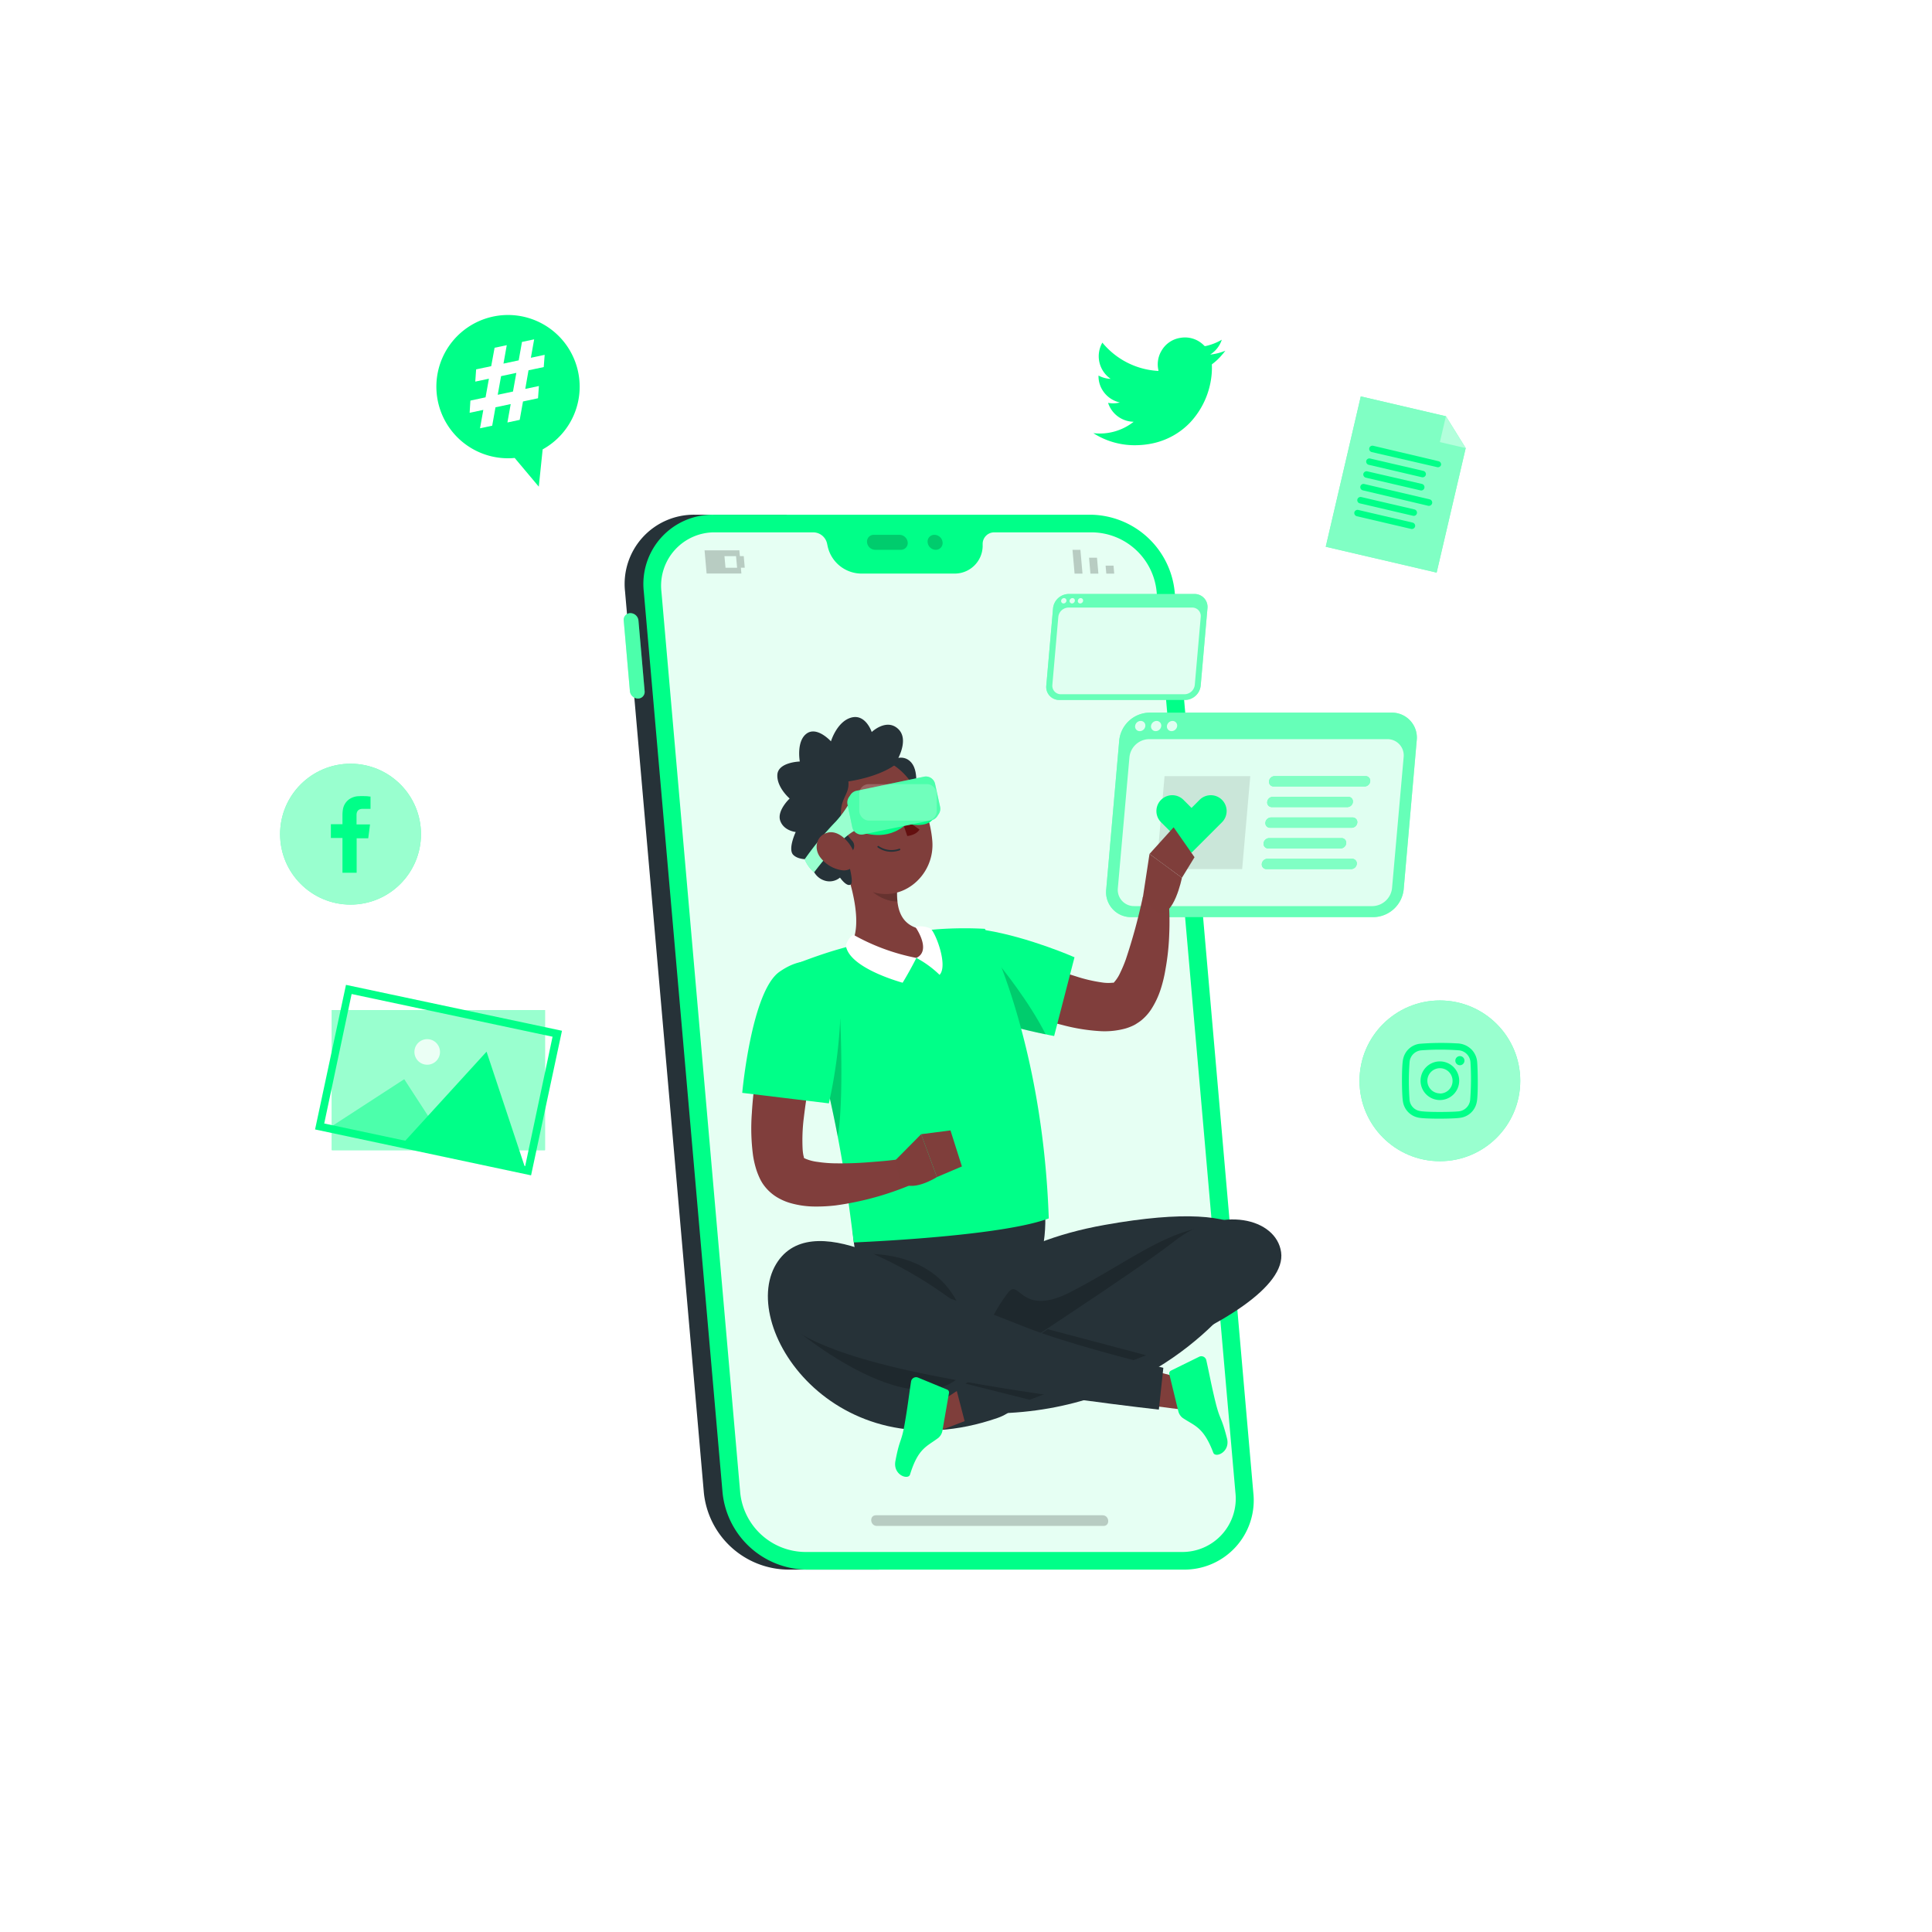 <svg class="animated" id="freepik_stories-digital-lifestyle" xmlns="http://www.w3.org/2000/svg" viewBox="0 0 500 500" version="1.1" xmlns:xlink="http://www.w3.org/1999/xlink" xmlns:svgjs="http://svgjs.com/svgjs"><style>svg#freepik_stories-digital-lifestyle:not(.animated) .animable {opacity: 0;}svg#freepik_stories-digital-lifestyle.animated #freepik--Windows--inject-57 {animation: 3s Infinite  linear heartbeat;animation-delay: 0s;}svg#freepik_stories-digital-lifestyle.animated #freepik--Icons--inject-57 {animation: 3s Infinite  linear floating;animation-delay: 0s;}            @keyframes heartbeat {                0% {                    transform: scale(1);                }                10% {                    transform: scale(1.1);                }                30% {                    transform: scale(1);                }                40% {                    transform: scale(1);                }                50% {                    transform: scale(1.1);                }                60% {                    transform: scale(1);                }                100% {                    transform: scale(1);                }            }                    @keyframes floating {                0% {                    opacity: 1;                    transform: translateY(0px);                }                50% {                    transform: translateY(-10px);                }                100% {                    opacity: 1;                    transform: translateY(0px);                }            }        .animator-hidden { display: none; }</style><g id="freepik--background-complete--inject-57" class="animable animator-hidden" style="transform-origin: 250px 228.23px;"><rect x="416.78" y="398.49" width="33.12" height="0.25" style="fill: rgb(235, 235, 235); transform-origin: 433.34px 398.615px;" id="eljgo6fvf17u" class="animable"></rect><rect x="322.53" y="401.21" width="8.69" height="0.25" style="fill: rgb(235, 235, 235); transform-origin: 326.875px 401.335px;" id="el9qrjc7zye27" class="animable"></rect><rect x="396.59" y="389.21" width="19.19" height="0.25" style="fill: rgb(235, 235, 235); transform-origin: 406.185px 389.335px;" id="el39sick5v4br" class="animable"></rect><rect x="52.46" y="390.89" width="43.19" height="0.25" style="fill: rgb(235, 235, 235); transform-origin: 74.055px 391.015px;" id="ellu0wig5b2sn" class="animable"></rect><rect x="104.56" y="390.89" width="6.33" height="0.25" style="fill: rgb(235, 235, 235); transform-origin: 107.725px 391.015px;" id="elwrd4l87fk4q" class="animable"></rect><rect x="131.47" y="395.11" width="93.68" height="0.25" style="fill: rgb(235, 235, 235); transform-origin: 178.31px 395.235px;" id="elfgwzhenkbya" class="animable"></rect><path d="M237,337.8H43.92a5.71,5.71,0,0,1-5.71-5.71V60.66A5.71,5.71,0,0,1,43.92,55H237a5.71,5.71,0,0,1,5.71,5.71V332.09A5.71,5.71,0,0,1,237,337.8ZM43.92,55.2a5.47,5.47,0,0,0-5.46,5.46V332.09a5.47,5.47,0,0,0,5.46,5.46H237a5.47,5.47,0,0,0,5.46-5.46V60.66A5.47,5.47,0,0,0,237,55.2Z" style="fill: rgb(235, 235, 235); transform-origin: 140.46px 196.4px;" id="elbd8ryxvatik" class="animable"></path><path d="M453.31,337.8H260.21a5.72,5.72,0,0,1-5.71-5.71V60.66A5.72,5.72,0,0,1,260.21,55h193.1A5.71,5.71,0,0,1,459,60.66V332.09A5.71,5.71,0,0,1,453.31,337.8ZM260.21,55.2a5.47,5.47,0,0,0-5.46,5.46V332.09a5.47,5.47,0,0,0,5.46,5.46h193.1a5.47,5.47,0,0,0,5.46-5.46V60.66a5.47,5.47,0,0,0-5.46-5.46Z" style="fill: rgb(235, 235, 235); transform-origin: 356.75px 196.4px;" id="elna8lecod3a" class="animable"></path><rect y="382.4" width="500" height="0.25" style="fill: rgb(235, 235, 235); transform-origin: 250px 382.525px;" id="elq988bvpb79n" class="animable"></rect><g id="elou9ubl7tnyq"><circle cx="409.3" cy="228.32" r="19.84" style="fill: rgb(224, 224, 224); transform-origin: 409.3px 228.32px; transform: rotate(-13.28deg);" class="animable" id="elt030a60bze"></circle></g><g id="elavrg3th722"><circle cx="412.39" cy="228.32" r="19.84" style="fill: rgb(240, 240, 240); transform-origin: 412.39px 228.32px; transform: rotate(-13.28deg);" class="animable" id="eldbzksnk8zn"></circle></g><g id="elgcdmk2dp5q4"><circle cx="412.39" cy="228.32" r="15.25" style="fill: rgb(245, 245, 245); transform-origin: 412.39px 228.32px; transform: rotate(-22.5deg);" class="animable" id="elrg18awup9cc"></circle></g><path d="M425.32,228.32a15.24,15.24,0,0,0-14.09-15.19c.38,0,.76-.06,1.16-.06a15.25,15.25,0,0,1,0,30.5c-.4,0-.78,0-1.16,0A15.25,15.25,0,0,0,425.32,228.32Z" style="fill: rgb(224, 224, 224); transform-origin: 419.435px 228.32px;" id="el5tk3qacj1ul" class="animable"></path><polygon points="412.39 218.62 410.21 225.32 403.16 225.32 408.86 229.47 406.68 236.17 412.39 232.03 418.09 236.17 415.91 229.47 421.61 225.32 414.56 225.32 412.39 218.62" style="fill: rgb(230, 230, 230); transform-origin: 412.385px 227.395px;" id="el1u96pjwnvjc" class="animable"></polygon><g id="el2l1j1mepqnk"><rect x="352.07" y="320.15" width="73.55" height="24.25" rx="6.86" style="fill: rgb(235, 235, 235); transform-origin: 388.845px 332.275px; transform: rotate(-12deg);" class="animable" id="elxsmc1ydvu4q"></rect></g><path d="M389.63,325.24a6.33,6.33,0,1,0,1.12,9.68,1.51,1.51,0,0,0,.58.77l5.06,3.29a1.52,1.52,0,0,0,2.09-.44,1.5,1.5,0,0,0-.44-2.09L393,333.16a1.48,1.48,0,0,0-.93-.22A6.34,6.34,0,0,0,389.63,325.24ZM390,333a4.5,4.5,0,1,1-1.33-6.22A4.51,4.51,0,0,1,390,333Z" style="fill: rgb(250, 250, 250); transform-origin: 389.287px 331.718px;" id="elczyqoufl1z5" class="animable"></path><path d="M123.82,322.42a17.11,17.11,0,0,0-10.63,21.73c2.38,6.93,16.48,16.32,22.68,20.18A2.85,2.85,0,0,0,140,362.9c2.53-6.85,7.9-22.91,5.52-29.85A17.11,17.11,0,0,0,123.82,322.42ZM132,346.31A8.14,8.14,0,1,1,137.08,336,8.14,8.14,0,0,1,132,346.31Z" style="fill: rgb(235, 235, 235); transform-origin: 129.19px 343.121px;" id="elnf4q0dmh7t" class="animable"></path><path d="M120.83,137.46h-8.14a5.72,5.72,0,0,0-4.77,2.56l-1.19,1.8a5.25,5.25,0,0,1-4.37,2.35h-21a3.4,3.4,0,0,0-3.41,3.41v32.81h47.37V144.17l-.42-3.15A4.08,4.08,0,0,0,120.83,137.46Z" style="fill: rgb(224, 224, 224); transform-origin: 101.635px 158.925px;" id="elk8r6qeqmr2j" class="animable"></path><rect x="81.49" y="148.31" width="40.27" height="27.54" style="fill: rgb(250, 250, 250); transform-origin: 101.625px 162.08px;" id="elw8bdfciimc8" class="animable"></rect><path d="M125.31,180.39H77.94l-7-25.31a3,3,0,0,1,2.9-3.81h38.83a6,6,0,0,1,5.82,4.44Z" style="fill: rgb(240, 240, 240); transform-origin: 98.069px 165.83px;" id="eln3ataozivco" class="animable"></path><path d="M196,105.44h33.7A3.36,3.36,0,0,0,233,102H192.69A3.36,3.36,0,0,0,196,105.44Z" style="fill: rgb(224, 224, 224); transform-origin: 212.845px 103.72px;" id="elzi7kqsxinr" class="animable"></path><path d="M219.52,105.44h33.7A3.36,3.36,0,0,0,256.5,102H216.23A3.36,3.36,0,0,0,219.52,105.44Z" style="fill: rgb(240, 240, 240); transform-origin: 236.365px 103.72px;" id="el7l3qhm37jt" class="animable"></path><path d="M195.7,104.39h20.54a.81.81,0,0,0,.74-1.08L205.71,69.68a2.22,2.22,0,0,0-2.09-1.55H183.08a.81.81,0,0,0-.74,1.08l11.27,33.63A2.22,2.22,0,0,0,195.7,104.39Z" style="fill: rgb(224, 224, 224); transform-origin: 199.66px 86.26px;" id="elg7hv24b6xgo" class="animable"></path><path d="M194.71,104.39h20.54a.81.81,0,0,0,.74-1.08L204.72,69.68a2.22,2.22,0,0,0-2.09-1.55H182.09a.81.81,0,0,0-.74,1.08l11.27,33.63A2.22,2.22,0,0,0,194.71,104.39Z" style="fill: rgb(240, 240, 240); transform-origin: 198.67px 86.26px;" id="elqddr4wxt8" class="animable"></path><path d="M197,86.26c.27,1.29,1.12,2.34,1.91,2.34s1.22-1,1-2.34-1.12-2.33-1.91-2.33S196.74,85,197,86.26Z" style="fill: rgb(255, 255, 255); transform-origin: 198.448px 86.265px;" id="elp9ke19vpl7e" class="animable"></path><path d="M241.65,85.77a9.85,9.85,0,1,0-15,3l-.45,5.13,4-3.24A9.84,9.84,0,0,0,241.65,85.77Z" style="fill: rgb(224, 224, 224); transform-origin: 232.933px 82.617px;" id="elx8r5wpdc2j" class="animable"></path><path d="M238.74,77.17h-11a.39.39,0,0,0-.39.39v7.82a.38.38,0,0,0,.39.39h11a.38.38,0,0,0,.39-.39V77.56A.39.39,0,0,0,238.74,77.17Zm-.18,7.62-3.32-3.32,3.32-3.32Zm-.41-7-3.32,3.31-1.61,1.62-4.93-4.93Zm-10.26.4,3.31,3.32-3.31,3.32Zm.4,7,3.32-3.32,1.61,1.61,1.61-1.61,3.32,3.32Z" style="fill: rgb(250, 250, 250); transform-origin: 233.24px 81.47px;" id="els2ubp221gbh" class="animable"></path><polygon points="403.08 176.85 387.45 165.11 403.08 153.37 404.38 155.1 391.05 165.11 404.38 175.12 403.08 176.85" style="fill: rgb(224, 224, 224); transform-origin: 395.915px 165.11px;" id="elcl3oegg5xl" class="animable"></polygon><circle cx="389.25" cy="165.11" r="3.06" style="fill: rgb(235, 235, 235); transform-origin: 389.25px 165.11px;" id="elp089xg33rq" class="animable"></circle><path d="M407,154.24a3.06,3.06,0,1,1-3.06-3.06A3.06,3.06,0,0,1,407,154.24Z" style="fill: rgb(235, 235, 235); transform-origin: 403.94px 154.24px;" id="el3qrzeb6hr0a" class="animable"></path><circle cx="403.92" cy="176.21" r="3.06" style="fill: rgb(235, 235, 235); transform-origin: 403.92px 176.21px;" id="elfvezts76854" class="animable"></circle></g><g id="freepik--Shadow--inject-57" class="animable animator-hidden" style="transform-origin: 245.18px 412.39px;"><ellipse id="freepik--path--inject-57" cx="245.18" cy="412.39" rx="193.89" ry="11.32" style="fill: rgb(245, 245, 245); transform-origin: 245.18px 412.39px;" class="animable"></ellipse></g><g id="freepik--Device--inject-57" class="animable" style="transform-origin: 242.938px 269.71px;"><path d="M179.9,133.21h23.68l23.88,273H203.78a22.13,22.13,0,0,1-21.62-19.88l-20.4-233.25A17.92,17.92,0,0,1,179.9,133.21Z" style="fill: rgb(38, 50, 56); transform-origin: 194.557px 269.709px;" id="el684s9xx3hqe" class="animable"></path><path d="M165.23,160.59a2.12,2.12,0,0,0-2.07-1.91,1.72,1.72,0,0,0-1.74,1.91l1.6,18.29a2.12,2.12,0,0,0,2.07,1.9,1.72,1.72,0,0,0,1.74-1.9Z" style="fill: #00FF88; transform-origin: 164.124px 169.73px;" id="elihtzfvreh4d" class="animable"></path><g id="el94zrhhs7dz"><path d="M165.23,160.59a2.12,2.12,0,0,0-2.07-1.91,1.72,1.72,0,0,0-1.74,1.91l1.6,18.29a2.12,2.12,0,0,0,2.07,1.9,1.72,1.72,0,0,0,1.74-1.9Z" style="fill: rgb(255, 255, 255); opacity: 0.3; transform-origin: 164.124px 169.73px;" class="animable" id="elru4u1gtelh"></path></g><path d="M208.63,406.21h97.59a17.93,17.93,0,0,0,18.14-19.88L304,153.08a22.13,22.13,0,0,0-21.62-19.87H184.75a17.92,17.92,0,0,0-18.14,19.87L187,386.33A22.13,22.13,0,0,0,208.63,406.21Z" style="fill: #00FF88; transform-origin: 245.485px 269.71px;" id="elbksf59r3q4j" class="animable"></path><path d="M185.14,137.77h25.37a3.69,3.69,0,0,1,3.53,2.88l.17.79a9,9,0,0,0,8.61,7h24.11a7.23,7.23,0,0,0,7.38-7l0-.79a3,3,0,0,1,3-2.88h25.36a17,17,0,0,1,16.66,15.31l20.4,233.25a13.81,13.81,0,0,1-14,15.32H208.23a17.06,17.06,0,0,1-16.66-15.32l-20.4-233.25A13.81,13.81,0,0,1,185.14,137.77Z" style="fill: #00FF88; transform-origin: 245.451px 269.71px;" id="el0fdhvyhl3xn8" class="animable"></path><g id="elfuk9fmyxhvn"><path d="M185.14,137.77h25.37a3.69,3.69,0,0,1,3.53,2.88l.17.79a9,9,0,0,0,8.61,7h24.11a7.23,7.23,0,0,0,7.38-7l0-.79a3,3,0,0,1,3-2.88h25.36a17,17,0,0,1,16.66,15.31l20.4,233.25a13.81,13.81,0,0,1-14,15.32H208.23a17.06,17.06,0,0,1-16.66-15.32l-20.4-233.25A13.81,13.81,0,0,1,185.14,137.77Z" style="fill: rgb(255, 255, 255); opacity: 0.9; transform-origin: 245.451px 269.71px;" class="animable" id="elmbvcdhbrcj9"></path></g><g id="elhqao0ydbkdv"><g style="opacity: 0.2; transform-origin: 234.164px 140.35px;" class="animable" id="elc8hh2v4njxi"><path d="M240.07,140.35a2.15,2.15,0,0,0,2.1,1.94,1.75,1.75,0,0,0,1.77-1.94,2.15,2.15,0,0,0-2.1-1.94A1.74,1.74,0,0,0,240.07,140.35Z" id="elq0k8jidnyq" class="animable" style="transform-origin: 242.004px 140.35px;"></path><path d="M226.15,138.41h6.65a2.17,2.17,0,0,1,2.11,1.94,1.75,1.75,0,0,1-1.77,1.94h-6.65a2.15,2.15,0,0,1-2.1-1.94A1.74,1.74,0,0,1,226.15,138.41Z" id="el2b18ca1kdxs" class="animable" style="transform-origin: 229.649px 140.35px;"></path></g></g><g id="elx2foy36knq"><g style="opacity: 0.2; transform-origin: 282.96px 145.37px;" class="animable" id="elyrswn7o822"><polygon points="288.36 148.45 286.31 148.45 286.13 146.39 288.18 146.39 288.36 148.45" id="elt39eniwqvwr" class="animable" style="transform-origin: 287.245px 147.42px;"></polygon><polygon points="284.08 146.39 284.26 148.45 282.2 148.45 282.02 146.39 281.85 144.34 283.9 144.34 284.08 146.39" id="elrxwvcko35ec" class="animable" style="transform-origin: 283.055px 146.395px;"></polygon><polygon points="279.61 142.29 279.79 144.34 279.97 146.39 280.15 148.45 278.1 148.45 277.92 146.39 277.74 144.34 277.56 142.29 279.61 142.29" id="eloaw0dn9ns2" class="animable" style="transform-origin: 278.855px 145.37px;"></polygon></g></g><g id="elgh6avvbezuc"><path d="M182.34,142.43l.53,6h9l-.13-1.51h1l-.26-3h-1l-.14-1.5Zm5.15,1.5h3l.27,3h-3Z" style="opacity: 0.2; transform-origin: 187.54px 145.425px;" class="animable" id="elbsajla8jj6k"></path></g><g id="elnxzh2uc02ng"><g style="opacity: 0.2; transform-origin: 256.14px 393.53px;" class="animable" id="elihmf6vjdgmo"><path d="M226.93,394.91h58.66c1.78,0,1.54-2.76-.24-2.76H226.69c-1.78,0-1.54,2.76.24,2.76Z" id="el4wmue181sra" class="animable" style="transform-origin: 256.14px 393.53px;"></path></g></g></g><g id="freepik--Windows--inject-57" class="animable" style="transform-origin: 318.724px 195.535px;"><path d="M355.48,237.35H292.82a6.45,6.45,0,0,1-6.53-7.16l3.37-38.61a8,8,0,0,1,7.79-7.15h62.66a6.46,6.46,0,0,1,6.54,7.15l-3.38,38.61A8,8,0,0,1,355.48,237.35Z" style="fill: #00FF88; transform-origin: 326.469px 210.89px;" id="elr4jfoxj7nz" class="animable"></path><g id="elr8gosojhkts"><path d="M355.48,237.35H292.82a6.45,6.45,0,0,1-6.53-7.16l3.37-38.61a8,8,0,0,1,7.79-7.15h62.66a6.46,6.46,0,0,1,6.54,7.15l-3.38,38.61A8,8,0,0,1,355.48,237.35Z" style="fill: rgb(255, 255, 255); opacity: 0.4; transform-origin: 326.469px 210.89px;" class="animable" id="el3m8j4m3oim5"></path></g><g id="el1eb6fxxmzkm"><path d="M355.24,234.5H293.56a4.21,4.21,0,0,1-4.26-4.67l3-33.87a5.2,5.2,0,0,1,5.08-4.67H359a4.21,4.21,0,0,1,4.26,4.67l-3,33.87A5.2,5.2,0,0,1,355.24,234.5Z" style="fill: rgb(255, 255, 255); opacity: 0.8; transform-origin: 326.28px 212.895px;" class="animable" id="elil21eiliqos"></path></g><g id="elu1ibw9c9lhs"><path d="M296.41,187.9a1.47,1.47,0,0,1-1.44,1.32,1.18,1.18,0,0,1-1.2-1.32,1.47,1.47,0,0,1,1.44-1.32A1.18,1.18,0,0,1,296.41,187.9Z" style="fill: rgb(255, 255, 255); opacity: 0.8; transform-origin: 295.09px 187.9px;" class="animable" id="el75z8tyo75aq"></path></g><g id="el8gyh528ntyx"><path d="M300.53,187.9a1.47,1.47,0,0,1-1.44,1.32,1.2,1.2,0,0,1-1.21-1.32,1.48,1.48,0,0,1,1.44-1.32A1.2,1.2,0,0,1,300.53,187.9Z" style="fill: rgb(255, 255, 255); opacity: 0.8; transform-origin: 299.205px 187.9px;" class="animable" id="elivjkqvntojf"></path></g><g id="elz5eow8x4tnd"><path d="M304.65,187.9a1.48,1.48,0,0,1-1.44,1.32A1.2,1.2,0,0,1,302,187.9a1.48,1.48,0,0,1,1.44-1.32A1.2,1.2,0,0,1,304.65,187.9Z" style="fill: rgb(255, 255, 255); opacity: 0.8; transform-origin: 303.325px 187.9px;" class="animable" id="elmj8p14db2h"></path></g><g id="elfjz027c9b9t"><polygon points="321.47 224.92 299.28 224.92 301.39 200.87 323.57 200.87 321.47 224.92" style="opacity: 0.1; transform-origin: 311.425px 212.895px;" class="animable" id="elu30invu3h7j"></polygon></g><path d="M353.16,203.54H329.64a1.2,1.2,0,0,1-1.22-1.34h0a1.48,1.48,0,0,1,1.45-1.34h23.52a1.2,1.2,0,0,1,1.22,1.34h0A1.48,1.48,0,0,1,353.16,203.54Z" style="fill: #00FF88; transform-origin: 341.515px 202.2px;" id="elks0kedqfeyr" class="animable"></path><path d="M348.68,208.88H329.17a1.2,1.2,0,0,1-1.22-1.33h0a1.48,1.48,0,0,1,1.45-1.34h19.51a1.2,1.2,0,0,1,1.22,1.34h0A1.47,1.47,0,0,1,348.68,208.88Z" style="fill: #00FF88; transform-origin: 339.041px 207.545px;" id="elmd5nzxr8ub" class="animable"></path><path d="M349.82,214.23H328.7a1.21,1.21,0,0,1-1.22-1.34h0a1.5,1.5,0,0,1,1.45-1.33h21.12a1.21,1.21,0,0,1,1.22,1.33h0A1.49,1.49,0,0,1,349.82,214.23Z" style="fill: #00FF88; transform-origin: 339.374px 212.895px;" id="elnq6wboocx2" class="animable"></path><path d="M346.94,219.58H328.23a1.21,1.21,0,0,1-1.22-1.34h0a1.5,1.5,0,0,1,1.46-1.34h18.71a1.21,1.21,0,0,1,1.22,1.34h0A1.5,1.5,0,0,1,346.94,219.58Z" style="fill: #00FF88; transform-origin: 337.705px 218.24px;" id="eldrmzr8kn7k" class="animable"></path><path d="M349.68,224.92H327.76a1.2,1.2,0,0,1-1.21-1.33h0a1.48,1.48,0,0,1,1.45-1.34h21.92a1.21,1.21,0,0,1,1.22,1.34h0A1.5,1.5,0,0,1,349.68,224.92Z" style="fill: #00FF88; transform-origin: 338.845px 223.585px;" id="el8ja8rb8e7ss" class="animable"></path><g id="elg6lq1l61qfe"><g style="opacity: 0.5; transform-origin: 340.581px 212.89px;" class="animable" id="elg279dogl6w"><path d="M353.16,203.54H329.64a1.2,1.2,0,0,1-1.22-1.34h0a1.48,1.48,0,0,1,1.45-1.34h23.52a1.2,1.2,0,0,1,1.22,1.34h0A1.48,1.48,0,0,1,353.16,203.54Z" style="fill: rgb(255, 255, 255); transform-origin: 341.515px 202.2px;" id="elhzc5vbixh8" class="animable"></path><path d="M348.68,208.88H329.17a1.2,1.2,0,0,1-1.22-1.33h0a1.48,1.48,0,0,1,1.45-1.34h19.51a1.2,1.2,0,0,1,1.22,1.34h0A1.47,1.47,0,0,1,348.68,208.88Z" style="fill: rgb(255, 255, 255); transform-origin: 339.041px 207.545px;" id="elg3wh5oumqve" class="animable"></path><path d="M349.82,214.23H328.7a1.21,1.21,0,0,1-1.22-1.34h0a1.5,1.5,0,0,1,1.45-1.33h21.12a1.21,1.21,0,0,1,1.22,1.33h0A1.49,1.49,0,0,1,349.82,214.23Z" style="fill: rgb(255, 255, 255); transform-origin: 339.374px 212.895px;" id="elkl44tzk0wwh" class="animable"></path><path d="M346.94,219.58H328.23a1.21,1.21,0,0,1-1.22-1.34h0a1.5,1.5,0,0,1,1.46-1.34h18.71a1.21,1.21,0,0,1,1.22,1.34h0A1.5,1.5,0,0,1,346.94,219.58Z" style="fill: rgb(255, 255, 255); transform-origin: 337.705px 218.24px;" id="elanroas0dg1f" class="animable"></path><path d="M349.68,224.92H327.76a1.2,1.2,0,0,1-1.21-1.33h0a1.48,1.48,0,0,1,1.45-1.34h21.92a1.21,1.21,0,0,1,1.22,1.34h0A1.5,1.5,0,0,1,349.68,224.92Z" style="fill: rgb(255, 255, 255); transform-origin: 338.845px 223.585px;" id="eli8d8wf1wyf" class="animable"></path></g></g><path d="M316.25,207h0a4.1,4.1,0,0,0-5.8,0l-2.08,2.09L306.28,207a4.1,4.1,0,0,0-5.8,5.8l7.89,7.88,7.88-7.88A4.1,4.1,0,0,0,316.25,207Z" style="fill: #00FF88; transform-origin: 308.368px 213.239px;" id="elvi5ag4jlkgp" class="animable"></path><path d="M306.7,181.15H274.17a3.36,3.36,0,0,1-3.39-3.72l1.75-20a4.13,4.13,0,0,1,4-3.71H309.1a3.35,3.35,0,0,1,3.39,3.71l-1.75,20A4.14,4.14,0,0,1,306.7,181.15Z" style="fill: #00FF88; transform-origin: 291.635px 167.435px;" id="el95xpaw2nn4e" class="animable"></path><g id="elgw4q3br17n"><path d="M306.7,181.15H274.17a3.36,3.36,0,0,1-3.39-3.72l1.75-20a4.13,4.13,0,0,1,4-3.71H309.1a3.35,3.35,0,0,1,3.39,3.71l-1.75,20A4.14,4.14,0,0,1,306.7,181.15Z" style="fill: rgb(255, 255, 255); opacity: 0.4; transform-origin: 291.635px 167.435px;" class="animable" id="elf3chsa5hk47"></path></g><g id="el424e0q6tq69"><path d="M306.57,179.67h-32a2.2,2.2,0,0,1-2.22-2.43l1.54-17.58a2.7,2.7,0,0,1,2.64-2.42h32a2.19,2.19,0,0,1,2.22,2.42l-1.54,17.58A2.71,2.71,0,0,1,306.57,179.67Z" style="fill: rgb(255, 255, 255); opacity: 0.8; transform-origin: 291.55px 168.455px;" class="animable" id="elnvcph8kmgh"></path></g><g id="el4638vw6dl7t"><path d="M276,155.48a.77.77,0,0,1-.75.69.63.63,0,0,1-.63-.69.77.77,0,0,1,.75-.69A.63.63,0,0,1,276,155.48Z" style="fill: rgb(255, 255, 255); opacity: 0.8; transform-origin: 275.31px 155.48px;" class="animable" id="elp1i8g1yevjn"></path></g><g id="elii6voxtwwp8"><path d="M278.17,155.48a.76.76,0,0,1-.74.69.63.63,0,0,1-.63-.69.77.77,0,0,1,.75-.69A.61.61,0,0,1,278.17,155.48Z" style="fill: rgb(255, 255, 255); opacity: 0.8; transform-origin: 277.486px 155.48px;" class="animable" id="elbmjonpsbh16"></path></g><g id="el51ne9rdddy"><path d="M280.31,155.48a.77.77,0,0,1-.75.69.61.61,0,0,1-.62-.69.76.76,0,0,1,.74-.69A.63.63,0,0,1,280.31,155.48Z" style="fill: rgb(255, 255, 255); opacity: 0.8; transform-origin: 279.624px 155.48px;" class="animable" id="elnzre1hz8y"></path></g></g><g id="freepik--Document--inject-57" class="animable" style="transform-origin: 361.21px 125.39px;"><polygon points="374.2 107.73 352.17 102.59 343.1 141.5 371.8 148.19 379.32 115.97 374.2 107.73" style="fill: #00FF88; transform-origin: 361.21px 125.39px;" id="el3jedd8q8uhb" class="animable"></polygon><g id="eleoynnx3i0yk"><polygon points="374.2 107.73 352.17 102.59 343.1 141.5 371.8 148.19 379.32 115.97 374.2 107.73" style="fill: rgb(255, 255, 255); opacity: 0.5; transform-origin: 361.21px 125.39px;" class="animable" id="elallsjkct04j"></polygon></g><g id="elwhbcjfjyp3e"><polygon points="374.2 107.73 372.64 114.41 379.32 115.97 374.2 107.73" style="fill: rgb(255, 255, 255); opacity: 0.4; transform-origin: 375.98px 111.85px;" class="animable" id="elhc44zitukyj"></polygon></g><path d="M372,120.91,355,117a.86.86,0,0,1-.64-1h0a.86.86,0,0,1,1-.64l16.94,4a.86.86,0,0,1,.64,1h0A.86.86,0,0,1,372,120.91Z" style="fill: #00FF88; transform-origin: 363.65px 118.132px;" id="el13kxd49ehfd9" class="animable"></path><path d="M368,123.51l-13.78-3.22a.86.86,0,0,1-.64-1h0a.84.84,0,0,1,1-.63l13.79,3.21a.86.86,0,0,1,.64,1h0A.87.87,0,0,1,368,123.51Z" style="fill: #00FF88; transform-origin: 361.295px 121.083px;" id="eltsnbcxjcsh" class="animable"></path><path d="M367.56,126.9l-14.09-3.28a.87.87,0,0,1-.64-1h0a.87.87,0,0,1,1-.64L368,125.24a.87.87,0,0,1,.64,1h0A.85.85,0,0,1,367.56,126.9Z" style="fill: #00FF88; transform-origin: 360.735px 124.451px;" id="el7nlxfxfidvf" class="animable"></path><path d="M369.63,130.9l-16.94-4a.85.85,0,0,1-.63-1h0a.84.84,0,0,1,1-.64L370,129.23a.86.86,0,0,1,.64,1h0A.87.87,0,0,1,369.63,130.9Z" style="fill: #00FF88; transform-origin: 361.349px 128.078px;" id="eldzm3uoq6ky9" class="animable"></path><path d="M365.71,133.49l-13.79-3.22a.84.84,0,0,1-.64-1h0a.86.86,0,0,1,1-.64l13.78,3.21a.86.86,0,0,1,.64,1h0A.84.84,0,0,1,365.71,133.49Z" style="fill: #00FF88; transform-origin: 358.988px 131.061px;" id="elrifigih9oog" class="animable"></path><path d="M365.23,136.89l-14.09-3.29a.87.87,0,0,1-.64-1h0a.86.86,0,0,1,1-.63l14.09,3.28a.86.86,0,0,1,.64,1h0A.87.87,0,0,1,365.23,136.89Z" style="fill: #00FF88; transform-origin: 358.366px 134.429px;" id="els2wg56nadn" class="animable"></path></g><g id="freepik--speech-bubble--inject-57" class="animable" style="transform-origin: 131.476px 103.735px;"><path d="M149.2,94.63a18.54,18.54,0,1,0-16,23.89l6.24,7.43,1-9.65A18.53,18.53,0,0,0,149.2,94.63Z" style="fill: #00FF88; transform-origin: 131.476px 103.735px;" id="elhuyoxmzcg6p" class="animable"></path><path d="M136.78,95.83l-.84,4.82,3.53-.75-.23,3.17-3.89.83-.85,4.76-3.18.68.85-4.77-3.94.84-.85,4.76-3.15.67.85-4.76-3.54.75.2-3.16,3.92-.84.87-4.82-3.53.75.22-3.17,3.9-.82L128,90l3.15-.67-.85,4.77,3.94-.84.85-4.77,3.15-.67-.85,4.77,3.57-.76L140.72,95Zm-3.15.67-3.95.84-.87,4.83,3.95-.84Z" style="fill: rgb(255, 255, 255); transform-origin: 131.25px 99.33px;" id="eldyqx1vx1kl7" class="animable"></path></g><g id="freepik--Photo--inject-57" class="animable" style="transform-origin: 113.49px 279.53px;"><g id="elb968iglxw0k"><rect x="85.89" y="261.4" width="55.15" height="36.26" style="fill: #00FF88; transform-origin: 113.465px 279.53px; transform: rotate(12deg);" class="animable" id="el7r5t8va4obq"></rect></g><g id="elar9e63x9vvd"><rect x="85.89" y="261.4" width="55.15" height="36.26" style="fill: rgb(255, 255, 255); opacity: 0.6; transform-origin: 113.465px 279.53px; transform: rotate(12deg);" class="animable" id="elb91ha5vdca"></rect></g><polygon points="104.61 279.32 85.05 292.02 117.31 298.88 104.61 279.32" style="fill: #00FF88; transform-origin: 101.18px 289.1px;" id="elo4g2rype3k" class="animable"></polygon><g id="el26nvysfimkm"><polygon points="104.61 279.32 85.05 292.02 117.31 298.88 104.61 279.32" style="fill: rgb(255, 255, 255); opacity: 0.3; transform-origin: 101.18px 289.1px;" class="animable" id="elwdeoervm71"></polygon></g><polygon points="136.12 302.88 125.92 272.17 104.11 296.07 136.12 302.88" style="fill: #00FF88; transform-origin: 120.115px 287.525px;" id="elifdi3rootk" class="animable"></polygon><g id="elsx03wx9n4gp"><circle cx="110.56" cy="272.24" r="3.31" style="fill: rgb(255, 255, 255); opacity: 0.8; transform-origin: 110.56px 272.24px; transform: rotate(-33deg);" class="animable" id="elzj95kwf0qq"></circle></g><path d="M137.44,304.18,81.54,292.3l8-37.42,55.9,11.88ZM83.91,290.76l52,11.05L143,268.3,91,257.25Z" style="fill: #00FF88; transform-origin: 113.49px 279.53px;" id="elbquvxchdn55" class="animable"></path></g><g id="freepik--Icons--inject-57" class="animable" style="transform-origin: 234.811px 197.115px;"><g id="eleyqt37njci"><circle cx="372.64" cy="279.72" r="20.8" style="fill: #00FF88; transform-origin: 372.64px 279.72px; transform: rotate(-22.5deg);" class="animable" id="elmc8jvouawzl"></circle></g><g id="elg6ayfgec7hm"><circle cx="372.64" cy="279.72" r="20.8" style="fill: rgb(255, 255, 255); opacity: 0.6; transform-origin: 372.64px 279.72px; transform: rotate(-22.5deg);" class="animable" id="elqdavlbfroj"></circle></g><path d="M382.29,274.83a5.22,5.22,0,0,0-1.59-3.35,5.43,5.43,0,0,0-3.6-1.45,70.69,70.69,0,0,0-9.7.1,5,5,0,0,0-4.24,3.81c-.47,1.67-.38,9.36-.1,11a5,5,0,0,0,3.94,4.28c1.55.4,9.15.35,10.86.07a5,5,0,0,0,4.29-3.92C382.6,283.67,382.44,276.38,382.29,274.83Zm-1.81,9.8a3.32,3.32,0,0,1-3.12,3c-1.58.17-8.65.26-10.12-.15a3.22,3.22,0,0,1-2.44-2.77,66.55,66.55,0,0,1,0-9.89,3.32,3.32,0,0,1,3.11-3,67.52,67.52,0,0,1,9.65,0,3.32,3.32,0,0,1,3,3.12A68.84,68.84,0,0,1,380.48,284.63Zm-7.84-9.94a5,5,0,1,0,5,5A5,5,0,0,0,372.64,274.69Zm0,8.28a3.26,3.26,0,1,1,3.28-3.24A3.25,3.25,0,0,1,372.61,283ZM379,274.5a1.18,1.18,0,1,1-1.17-1.18A1.17,1.17,0,0,1,379,274.5Z" style="fill: #00FF88; transform-origin: 372.637px 279.71px;" id="elcgeyih6bu7c" class="animable"></path><path d="M293.33,109.15a7.07,7.07,0,0,1-6.56-4.89,6.84,6.84,0,0,0,3-.09s0,0,.1,0a7.07,7.07,0,0,1-4.57-3.24,6.76,6.76,0,0,1-1-3.74,6.92,6.92,0,0,0,3.13.85,7.09,7.09,0,0,1-2.14-9.37A20.13,20.13,0,0,0,299.8,96c0-.28-.08-.52-.11-.77a6.86,6.86,0,0,1,1-4.61,6.77,6.77,0,0,1,4.78-3.18,6.87,6.87,0,0,1,6.16,2,.36.36,0,0,0,.38.12,14.34,14.34,0,0,0,4.09-1.58.31.31,0,0,1,.1-.05h0a7.21,7.21,0,0,1-3,3.83,13.71,13.71,0,0,0,3.92-1l0,0c-.27.35-.53.71-.81,1a14.43,14.43,0,0,1-2.56,2.44.24.24,0,0,0-.12.22,19.12,19.12,0,0,1-.13,3.12A21,21,0,0,1,308,109.35a18.84,18.84,0,0,1-9.68,5.39,21.53,21.53,0,0,1-3.92.47,19.83,19.83,0,0,1-11.27-3,1.5,1.5,0,0,1-.17-.11,14.19,14.19,0,0,0,10.4-2.92Z" style="fill: #00FF88; fill-rule: evenodd; mix-blend-mode: multiply; transform-origin: 300.04px 101.279px;" id="el70v81kyw0hb" class="animable"></path><g id="elsboqmpi42"><circle cx="90.72" cy="215.88" r="18.23" style="fill: #00FF88; transform-origin: 90.72px 215.88px; transform: rotate(-80.78deg);" class="animable" id="el3cneeajhdvw"></circle></g><g id="elhfr9pq22ga8"><circle cx="90.72" cy="215.88" r="18.23" style="fill: rgb(255, 255, 255); opacity: 0.6; transform-origin: 90.72px 215.88px; transform: rotate(-80.78deg);" class="animable" id="eluctjwjfl14k"></circle></g><path d="M93.79,209.33c.62,0,1.23,0,1.84,0h.26v-3.18c-.33,0-.67-.08-1-.1-.62,0-1.25-.06-1.88,0a4.57,4.57,0,0,0-2.67.82,4,4,0,0,0-1.6,2.66,8.94,8.94,0,0,0-.11,1.37c0,.71,0,1.43,0,2.14v.27h-3v3.56h3v9H92.3v-8.93h3c.16-1.19.31-2.36.46-3.58H92.27s0-1.76,0-2.53C92.33,209.68,93,209.36,93.79,209.33Z" style="fill: #00FF88; fill-rule: evenodd; transform-origin: 90.76px 215.947px;" id="el00sa38jczct0p" class="animable"></path></g><g id="freepik--Character--inject-57" class="animable" style="transform-origin: 261.853px 283.888px;"><path d="M230.27,197s3.31-2.29,5.58.35.85,8.52.85,8.52l-5.31-6.44Z" style="fill: rgb(38, 50, 56); transform-origin: 233.704px 200.974px;" id="el45ncme1fyk" class="animable"></path><path d="M302.41,232.47l-6.64-.35a149.24,149.24,0,0,1-4.4,16.15,35.38,35.38,0,0,1-1.46,3.48,9.61,9.61,0,0,1-1.57,2.45c-.22.25-.26.11-.33.12a10.63,10.63,0,0,1-2.35,0,39.08,39.08,0,0,1-7.23-1.65c-2.55-.78-5.15-1.72-7.73-2.75s-5.18-2.12-7.77-3.23-5.2-2.36-7.64-3.5l-6.06,12c2.8,1.47,5.48,2.68,8.27,3.91s5.61,2.34,8.49,3.39,5.84,2,8.93,2.77a48.88,48.88,0,0,0,10,1.61,20.46,20.46,0,0,0,6.37-.7,13.2,13.2,0,0,0,2-.77,6.94,6.94,0,0,0,1-.58,11,11,0,0,0,1-.69,12.73,12.73,0,0,0,2.63-2.9,22.09,22.09,0,0,0,2.49-5.3A34.88,34.88,0,0,0,301.6,251a63,63,0,0,0,1-9.33A72.51,72.51,0,0,0,302.41,232.47Z" style="fill: rgb(128, 62, 60); transform-origin: 275.948px 249.507px;" id="elsauxgmcn9sg" class="animable"></path><path d="M240.62,255.06c3.87,7.94,32.19,13.06,32.19,13.06l5.27-20.38s-11.71-5.16-22.9-7C243.7,238.86,236.37,246.35,240.62,255.06Z" style="fill: #00FF88; transform-origin: 258.74px 254.284px;" id="elko2s3de72da" class="animable"></path><path d="M295.74,232.46,297.49,221l8.39,6.17s-2.06,10.37-6.21,9.13Z" style="fill: rgb(127, 62, 59); transform-origin: 300.81px 228.701px;" id="eltd0y6zyq3wp" class="animable"></path><polygon points="303.73 214.1 309.14 221.85 305.88 227.17 297.49 221 303.73 214.1" style="fill: rgb(127, 62, 59); transform-origin: 303.315px 220.635px;" id="eldarsgg6ywi6" class="animable"></polygon><g id="eldewsnc13ia7"><path d="M258.74,249.85l-4.05,1.45-.84,3,.56,4.82,3.72,5.45c5,1.51,9.83,2.58,12.5,3.14C266.26,259,258.74,249.85,258.74,249.85Z" style="opacity: 0.2; transform-origin: 262.24px 258.78px;" class="animable" id="elror2du2dxji"></path></g><path d="M220.64,317s-.4,32.66,29.23,25.89c28.24-6.45,19.33-38.07,19.33-38.07Z" style="fill: rgb(38, 50, 56); transform-origin: 245.587px 324.317px;" id="el3tmseiesrux" class="animable"></path><path d="M249.87,339.14c-9.72-7.93-38.52-27.14-48.52-12.76-11.17,16.05,14.36,55.28,56.83,40.58C265,364.58,271,356.41,249.87,339.14Z" style="fill: rgb(38, 50, 56); transform-origin: 231.625px 345.692px;" id="el0owknkd4b5bp" class="animable"></path><path d="M285.93,317c41.33-7.38,43.68,5.13,36.57,15.73s-30.69,35.54-72.63,32.88C234.28,364.6,234,326.23,285.93,317Z" style="fill: rgb(38, 50, 56); transform-origin: 283.158px 340.294px;" id="elbzcysfsmxnt" class="animable"></path><g id="el75l2735tasc"><path d="M255.91,342.87A42.26,42.26,0,0,1,261,334.4c2.91-3.48,3.26,6.55,16,0s21.7-13.58,31.58-16.19-7.6,15.22-7.6,15.22l-31,17Z" style="opacity: 0.2; transform-origin: 283.758px 334.19px;" class="animable" id="el34cdtj6uj1q"></path></g><polygon points="256.69 365.09 241.38 370.96 242.67 363.23 255.3 354.97 256.69 365.09" style="fill: rgb(127, 62, 59); transform-origin: 249.035px 362.965px;" id="elgfox3wdnmae" class="animable"></polygon><path d="M331.55,324.06c-1.24-8.79-15.58-12.3-27.58-2.87-9.86,7.75-45.14,30.65-56.53,38.12l2.41,9.27c10.47-4,31-11.78,45.77-17.45C316.18,343.22,332.8,332.85,331.55,324.06Z" style="fill: rgb(38, 50, 56); transform-origin: 289.528px 342.084px;" id="ely1byfyopvff" class="animable"></path><g id="eleh1pekl17"><path d="M248.08,337.72c-5.08-10.78-15.89-12.89-22-13.18A106.05,106.05,0,0,1,248.08,337.72Z" style="opacity: 0.2; transform-origin: 237.08px 331.13px;" class="animable" id="elh4or5vsa5fp"></path></g><g id="elbsakk2q3gdk"><path d="M266.49,362.26c9.54-3.63,20.36-7.75,29.13-11.13l1-.39L271.16,344c-8.62,5.76-16.67,11.06-21.29,14.09Z" style="opacity: 0.2; transform-origin: 273.245px 353.13px;" class="animable" id="el9pbffv8e9rw"></path></g><g id="ela2rbce4nt1e"><path d="M205.34,343.61s33.14,28.07,45.27,10.08l-40.05-15.24-4.49-2Z" style="opacity: 0.2; transform-origin: 227.975px 348.079px;" class="animable" id="elprxsi4cjzcj"></path></g><polygon points="290.69 362.84 306.1 364.83 304.48 356.31 288.69 352.2 290.69 362.84" style="fill: rgb(127, 62, 59); transform-origin: 297.395px 358.515px;" id="elebpisdh9l8k" class="animable"></polygon><path d="M301.07,354c-7.55-1.94-24.68-6.24-35.26-10.37-14.27-5.58-50.64-20.67-62.63-13.6-8.3,4.88.29,12.13.29,12.13s3.88,6.7,34.28,13.1c21.73,4.57,48.6,8,62.16,9.55Z" style="fill: rgb(38, 50, 56); transform-origin: 250.317px 346.495px;" id="el0z4mwxc256ze" class="animable"></path><path d="M304.92,365.1l-2.31-9.49a.81.81,0,0,1,.42-.89l7.3-3.59a1.3,1.3,0,0,1,1.75.59,1.17,1.17,0,0,1,.1.26c.77,3.43,1.32,6.52,2.36,10.77,1.22,5,1.51,3.6,3,9.49.92,3.55-3,5.18-3.54,3.72-2.54-6.69-4.8-6.9-7.92-9A3.11,3.11,0,0,1,304.92,365.1Z" style="fill: #00FF88; transform-origin: 310.136px 363.743px;" id="elt4s7kk9amg" class="animable"></path><path d="M243.92,370.14l1.68-9.65a.79.79,0,0,0-.47-.86l-7.54-3.11a1.32,1.32,0,0,0-1.72.7,1.38,1.38,0,0,0-.08.27c-.54,3.48-.89,6.61-1.65,10.93-.89,5.11-1.28,3.71-2.41,9.7-.67,3.61,3.32,5,3.79,3.48,2.11-6.86,4.35-7.22,7.34-9.49A3.18,3.18,0,0,0,243.92,370.14Z" style="fill: #00FF88; transform-origin: 238.633px 369.314px;" id="elcfnk9h2agfn" class="animable"></path><path d="M217.74,299.25c1.52,8.72,2.49,16.62,3.21,22.3,8.26-.37,39.25-2,50.47-6.23-1.61-47-16.54-74.94-16.54-74.94a96.48,96.48,0,0,0-11.84.08c-.83.06-1.68.14-2.53.23A184,184,0,0,0,220,244.85c-1.28.33-2.58.69-3.83,1.06-6.4,1.92-11.95,4.27-11.95,4.27a205.76,205.76,0,0,1,9.44,29.31C215.34,286.46,216.67,293.16,217.74,299.25Z" style="fill: #00FF88; transform-origin: 237.82px 280.893px;" id="elfs521q3ipj5" class="animable"></path><path d="M217.55,221.3c2.57,6.35,6.19,18.2,2.42,23.55a20.71,20.71,0,0,0,17,3.09c5.67-1.27,5.19-5.3,3.5-7.25-7.71-.27-8.57-5.78-8.28-11.17Z" style="fill: rgb(127, 62, 59); transform-origin: 229.576px 234.943px;" id="el3gvhrroeiem" class="animable"></path><path d="M237.16,247.91s-1.59,3.19-3.56,6.42c-4.15-1.19-14-4.65-14.69-9.63a5,5,0,0,1,1.9-2.81A54.38,54.38,0,0,0,237.16,247.91Z" style="fill: rgb(255, 255, 255); transform-origin: 228.035px 248.11px;" id="elc2e6m3pkvu" class="animable"></path><path d="M237.16,247.91a26.49,26.49,0,0,1,6,4.38c2.3-2.44-1.16-11.25-2.39-12a6.42,6.42,0,0,0-3.9-.44S241.22,245.94,237.16,247.91Z" style="fill: rgb(255, 255, 255); transform-origin: 240.401px 246.007px;" id="elatqr3lemnj" class="animable"></path><g id="eleagpwkgghwh"><path d="M223.54,224.65l8.69,4.86a21.6,21.6,0,0,0,.06,3.78c-2.89.16-7.35-2.15-8.22-5A10,10,0,0,1,223.54,224.65Z" style="opacity: 0.2; transform-origin: 227.911px 228.974px;" class="animable" id="elcs2i10rwhkq"></path></g><path d="M213.19,213.45c3.36,8.49,4.89,13.63,10.71,16.61,8.76,4.47,18.14-3.1,17.38-12.45-.68-8.41-6.05-20.88-15.65-21.47A12.59,12.59,0,0,0,213.19,213.45Z" style="fill: rgb(127, 62, 59); transform-origin: 226.793px 213.748px;" id="el54rmw1xmmll" class="animable"></path><path d="M227.1,211.45c.23.7.79,1.15,1.25,1s.65-.85.42-1.55-.79-1.16-1.25-1S226.87,210.74,227.1,211.45Z" style="fill: rgb(38, 50, 56); transform-origin: 227.935px 211.174px;" id="el4vzdil3zoe5" class="animable"></path><path d="M235.06,208.76c.23.71.79,1.15,1.26,1s.64-.85.41-1.56-.79-1.15-1.25-1S234.83,208.06,235.06,208.76Z" style="fill: rgb(38, 50, 56); transform-origin: 235.897px 208.48px;" id="elywm4875zcfk" class="animable"></path><path d="M232.65,210a25.8,25.8,0,0,0,5.32,4.67c-.87,1.51-3.17,1.69-3.17,1.69Z" style="fill: rgb(99, 15, 15); transform-origin: 235.31px 213.18px;" id="el7pebgq7knr2" class="animable"></path><path d="M231.91,220.31a7.77,7.77,0,0,0,.94-.25.24.24,0,0,0,.14-.28.22.22,0,0,0-.28-.14,5.81,5.81,0,0,1-5.26-.65.21.21,0,0,0-.31,0,.21.21,0,0,0,0,.3A6,6,0,0,0,231.91,220.31Z" style="fill: rgb(38, 50, 56); transform-origin: 230.037px 219.68px;" id="el4acakghf2iy" class="animable"></path><path d="M223.81,209.7a.44.44,0,0,0,.33-.29,3.5,3.5,0,0,1,2.2-2.28.45.45,0,0,0,.32-.53.44.44,0,0,0-.53-.32,4.4,4.4,0,0,0-2.81,2.85.42.42,0,0,0,.27.55A.42.42,0,0,0,223.81,209.7Z" style="fill: rgb(38, 50, 56); transform-origin: 224.982px 207.987px;" id="elnn97lshsnwt" class="animable"></path><path d="M237.6,204.86a.35.35,0,0,0,.22-.12.43.43,0,0,0,0-.61,4.29,4.29,0,0,0-3.74-1.33.43.43,0,0,0-.34.51.42.42,0,0,0,.5.34,3.36,3.36,0,0,1,3,1.09A.41.41,0,0,0,237.6,204.86Z" style="fill: rgb(38, 50, 56); transform-origin: 235.839px 203.812px;" id="elyfaik6dgexn" class="animable"></path><g id="elbfbhnbg6iqm"><path d="M209.68,265.39c1.49,4.76,2.8,9.49,3.94,14.1,1.25,5.08,2.3,10,3.19,14.67,1.64-9.43.64-30.4.64-30.4l-5.17-5A36,36,0,0,0,209.68,265.39Z" style="opacity: 0.2; transform-origin: 213.716px 276.46px;" class="animable" id="ela56g4e3sqk"></path></g><path d="M234.1,299.88l-4.63.52c-1.56.15-3.12.27-4.66.39a90,90,0,0,1-9.06.27,33.4,33.4,0,0,1-4.14-.36,11.65,11.65,0,0,1-3.2-.84c-.37-.17-.39-.27-.38-.25s0,0,0,0l0-.14c0-.13-.08-.31-.12-.51a13,13,0,0,1-.19-1.53,46.64,46.64,0,0,1,.32-8.26c.35-2.95.8-6,1.38-9,1.1-6,2.49-12.27,3.94-18.2l-13.47-3.65c-.95,3.32-1.66,6.47-2.38,9.74s-1.3,6.52-1.82,9.83-.91,6.69-1.11,10.16a53.15,53.15,0,0,0,.31,11,24,24,0,0,0,.71,3.21,16.76,16.76,0,0,0,.63,1.79c.13.32.27.63.44,1l.26.51.35.59a11.9,11.9,0,0,0,3.59,3.56,14.54,14.54,0,0,0,3.67,1.64,23.64,23.64,0,0,0,6.28.9,42.77,42.77,0,0,0,5.52-.3A77.54,77.54,0,0,0,236,306.53Z" style="fill: rgb(128, 62, 60); transform-origin: 215.214px 285.286px;" id="el9rxztlrjs1v" class="animable"></path><path d="M201.7,251.52c-7.23,5.08-9.61,31.31-9.61,31.31l22.42,2.72a129,129,0,0,0,3-23.07C217.76,250.05,210.45,245.36,201.7,251.52Z" style="fill: #00FF88; transform-origin: 204.803px 267.186px;" id="eld2g9q9f81b6" class="animable"></path><path d="M231.82,300.17l6.57-6.64,4.09,11.09s-6.84,4.39-9.56,1Z" style="fill: rgb(127, 62, 59); transform-origin: 237.15px 300.217px;" id="elkf867ih8509" class="animable"></path><polygon points="245.98 292.55 248.94 301.87 242.48 304.62 238.39 293.53 245.98 292.55" style="fill: rgb(127, 62, 59); transform-origin: 243.665px 298.585px;" id="elc15io696yko" class="animable"></polygon><path d="M218.91,221l.58-.1a2,2,0,0,0,1.08-3.27,10.62,10.62,0,0,1-2.82-5.7c-.71-5.32,2.19-6.06,1.81-9.7,0,0,7.24-.95,11.83-4.11,0,0,4.51-6.53.9-9.61-3-2.59-6.69.94-6.69.94s-1.56-4.76-5.29-3.74-5.26,6.15-5.26,6.15-3.6-4-6.31-2-1.75,7.22-1.75,7.22-5.62.15-5.81,3.42,3.18,6.16,3.18,6.16-3.36,3.14-2.43,5.76,4,2.9,4,2.9-2.11,4.47-.62,5.93,4.39,1.08,4.39,1.08.09,4.29,3.54,5.51a4.22,4.22,0,0,0,4.15-.72s1.7,2.49,2.77,1.8S218.91,221,218.91,221Z" style="fill: rgb(38, 50, 56); transform-origin: 217.431px 207.304px;" id="el7410u3vllge" class="animable"></path><path d="M210.68,225.76c2-2.64,8.15-10.56,11.81-11.28,0,0-1.56-1.24-2.41-7.15a26.32,26.32,0,0,1-3.77,5.29,81.24,81.24,0,0,0-8.06,9.78A9.09,9.09,0,0,0,210.68,225.76Z" style="fill: #00FF88; transform-origin: 215.37px 216.545px;" id="elyutbwt7rc4" class="animable"></path><g id="elhcuiwmtd07g"><path d="M210.68,225.76c2-2.64,8.15-10.56,11.81-11.28,0,0-1.56-1.24-2.41-7.15a26.32,26.32,0,0,1-3.77,5.29,81.24,81.24,0,0,0-8.06,9.78A9.09,9.09,0,0,0,210.68,225.76Z" style="fill: rgb(255, 255, 255); opacity: 0.6; transform-origin: 215.37px 216.545px;" class="animable" id="elmfqyf3yfaen"></path></g><path d="M212.2,221.76a8.61,8.61,0,0,0,5.63,3.45c3,.44,4.15-2.36,3-5-1-2.38-3.81-5.48-6.68-4.71S210.58,219.47,212.2,221.76Z" style="fill: rgb(127, 62, 59); transform-origin: 216.307px 220.318px;" id="elqmexs4lcuia" class="animable"></path><path d="M223,215.37s6.53,2.68,11.67-2.22c0,0,5.34,1.44,7-1.46l-1.62-.52-16.25,3.55Z" style="fill: #00FF88; transform-origin: 232.335px 213.636px;" id="el4rpk6a6n0td" class="animable"></path><path d="M239.17,201l-17.53,3.66a2.44,2.44,0,0,0-1.53,1.05l-.43.64a2.46,2.46,0,0,0-.34,1.83l1.23,5.88a2.43,2.43,0,0,0,2.87,1.88L241,212.29a2.4,2.4,0,0,0,1.53-1l.42-.64a2.44,2.44,0,0,0,.35-1.82L242,202.89A2.43,2.43,0,0,0,239.17,201Z" style="fill: #00FF88; transform-origin: 231.319px 208.474px;" id="elpo7kz7cro2g" class="animable"></path><g id="elgwm0t8feajl"><path d="M239.17,201l-17.53,3.66a2.44,2.44,0,0,0-1.53,1.05l-.43.64a2.46,2.46,0,0,0-.34,1.83l1.23,5.88a2.43,2.43,0,0,0,2.87,1.88L241,212.29a2.4,2.4,0,0,0,1.53-1l.42-.64a2.44,2.44,0,0,0,.35-1.82L242,202.89A2.43,2.43,0,0,0,239.17,201Z" style="fill: rgb(255, 255, 255); opacity: 0.3; transform-origin: 231.319px 208.474px;" class="animable" id="el9n3cvcuyaxd"></path></g><g id="el14c44995jayh"><rect x="222.38" y="202.93" width="20.04" height="9.44" rx="2.45" style="fill: rgb(255, 255, 255); opacity: 0.2; transform-origin: 232.4px 207.65px; transform: rotate(-11.79deg);" class="animable" id="elmvsl9axpx1"></rect></g></g><defs>     <filter id="active" height="200%">         <feMorphology in="SourceAlpha" result="DILATED" operator="dilate" radius="2"></feMorphology>                <feFlood flood-color="#32DFEC" flood-opacity="1" result="PINK"></feFlood>        <feComposite in="PINK" in2="DILATED" operator="in" result="OUTLINE"></feComposite>        <feMerge>            <feMergeNode in="OUTLINE"></feMergeNode>            <feMergeNode in="SourceGraphic"></feMergeNode>        </feMerge>    </filter>    <filter id="hover" height="200%">        <feMorphology in="SourceAlpha" result="DILATED" operator="dilate" radius="2"></feMorphology>                <feFlood flood-color="#ff0000" flood-opacity="0.5" result="PINK"></feFlood>        <feComposite in="PINK" in2="DILATED" operator="in" result="OUTLINE"></feComposite>        <feMerge>            <feMergeNode in="OUTLINE"></feMergeNode>            <feMergeNode in="SourceGraphic"></feMergeNode>        </feMerge>            <feColorMatrix type="matrix" values="0   0   0   0   0                0   1   0   0   0                0   0   0   0   0                0   0   0   1   0 "></feColorMatrix>    </filter></defs></svg>